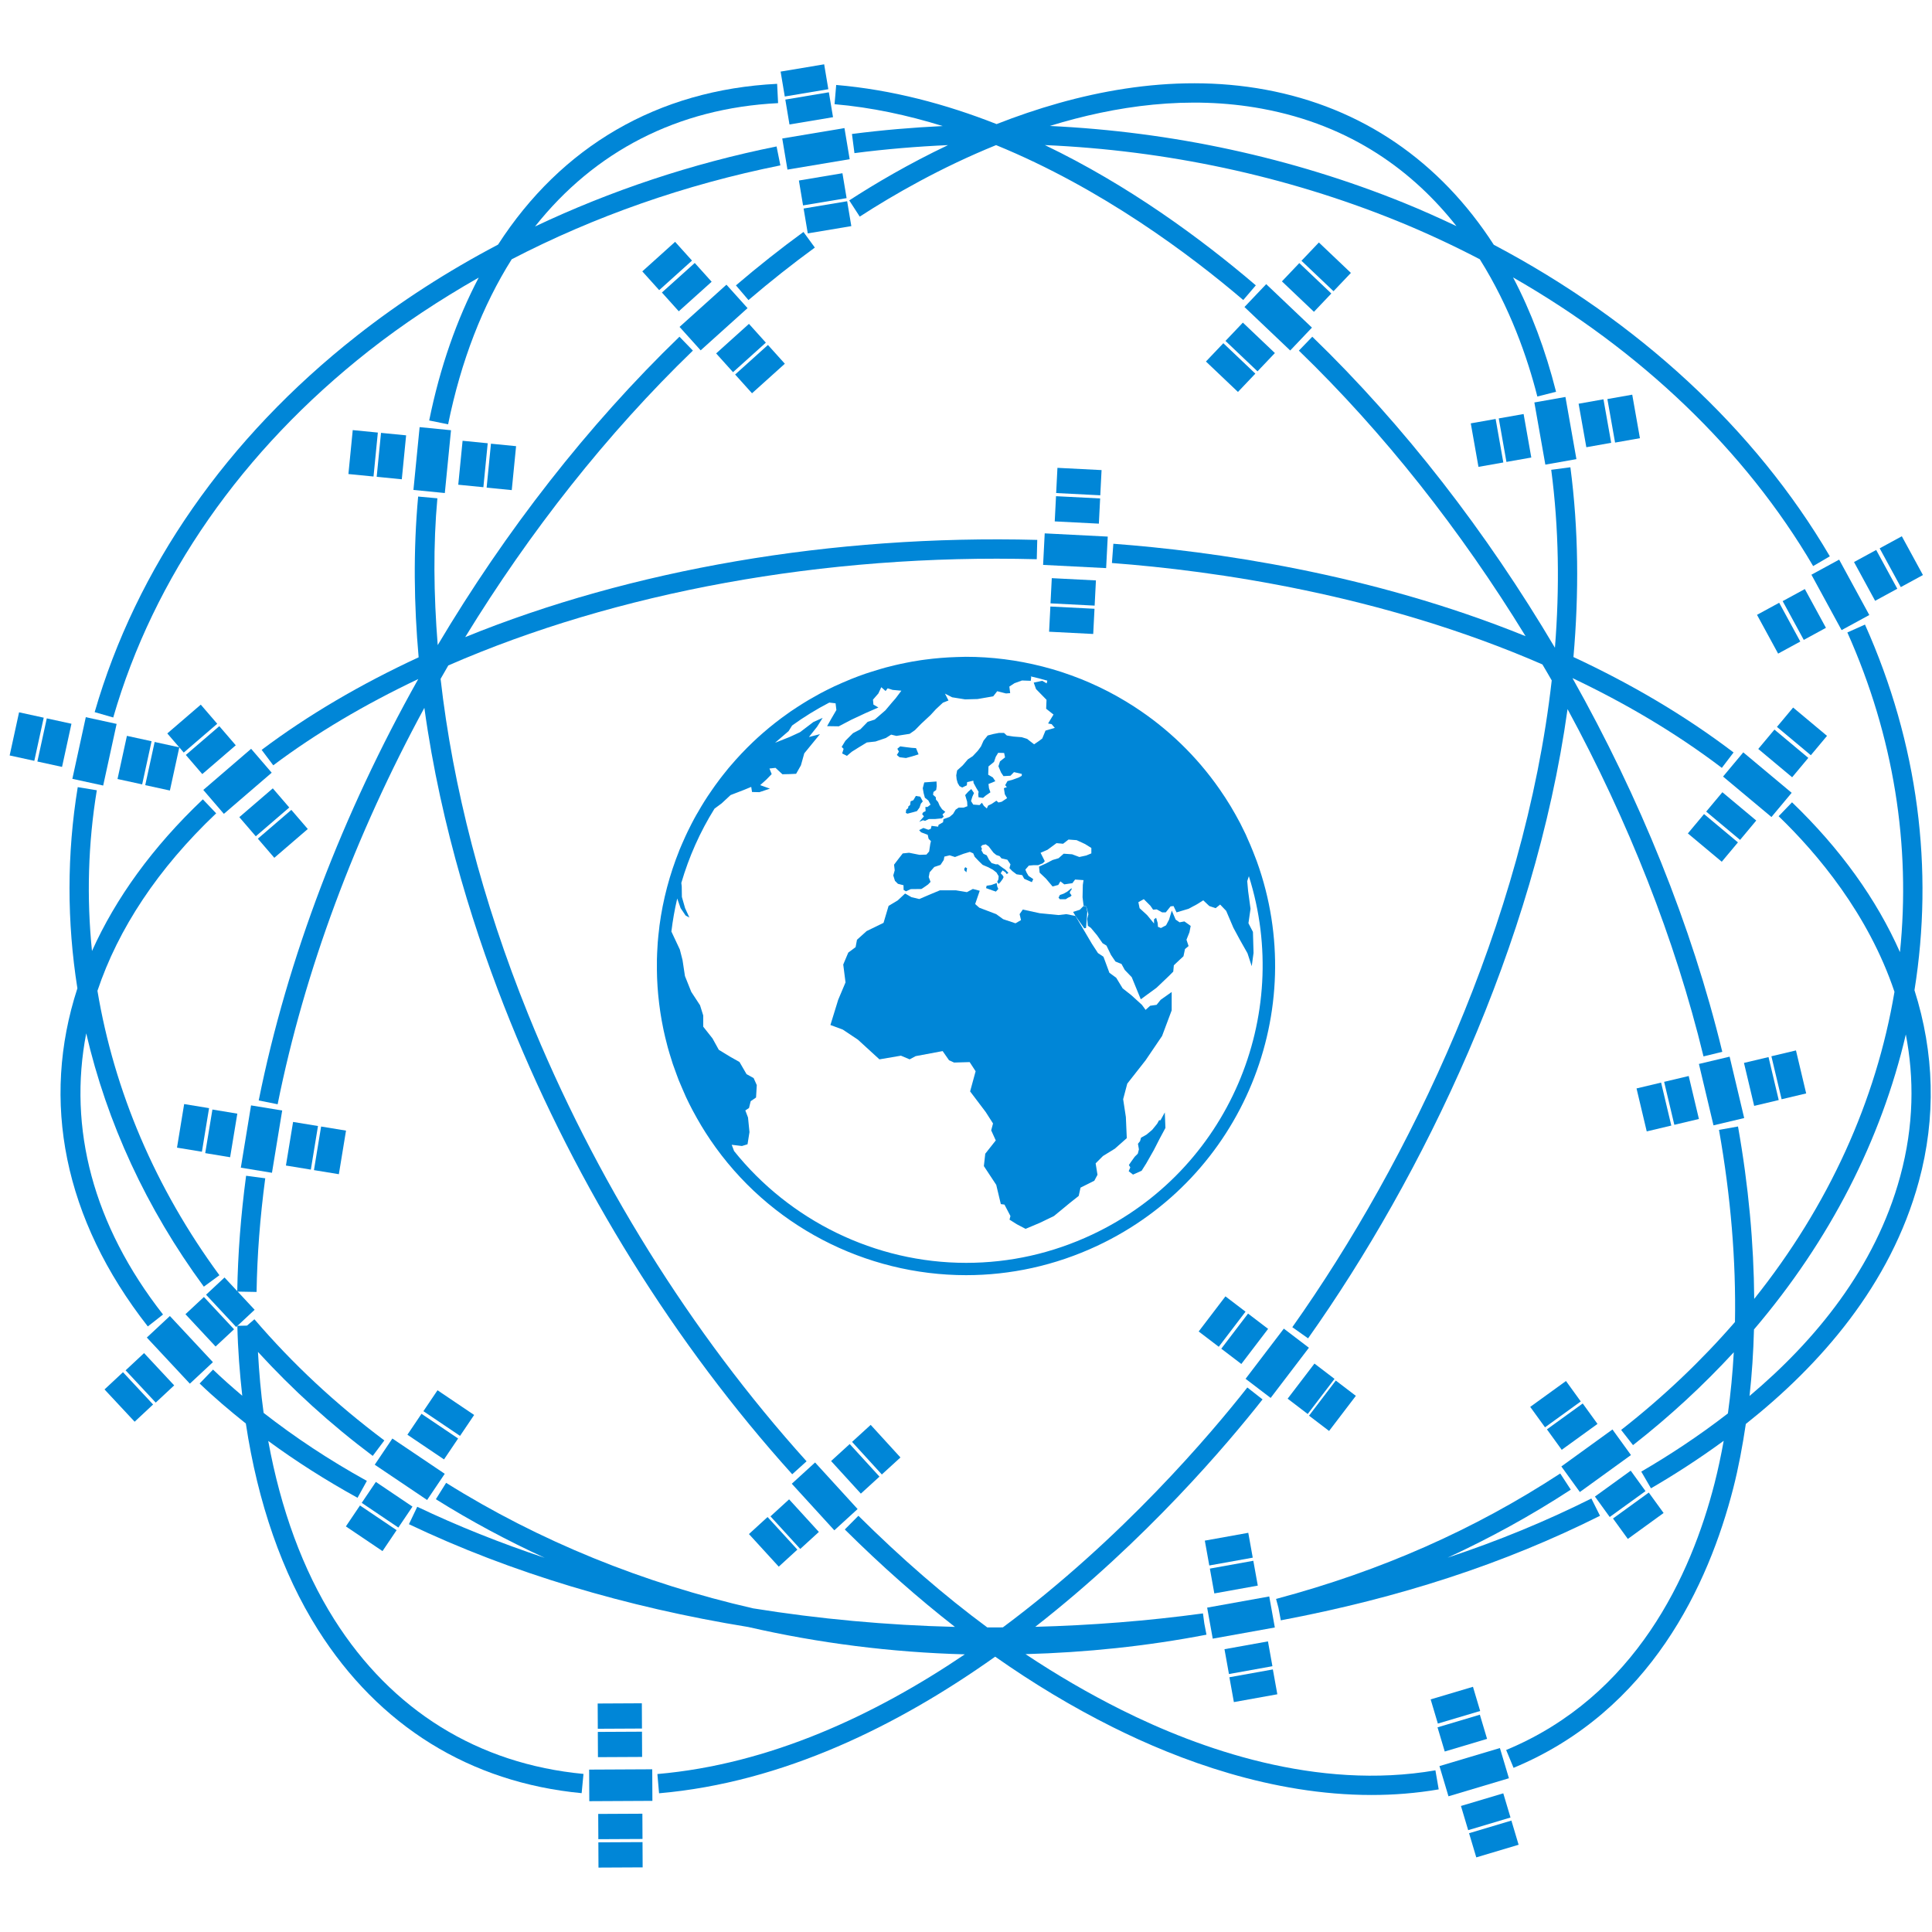 <?xml version="1.0" encoding="UTF-8" standalone="no"?>
<svg
   xmlns:dc="http://purl.org/dc/elements/1.1/"
   xmlns:cc="http://creativecommons.org/ns#"
   xmlns:rdf="http://www.w3.org/1999/02/22-rdf-syntax-ns#"
   xmlns:svg="http://www.w3.org/2000/svg"
   xmlns="http://www.w3.org/2000/svg"
   xmlns:sodipodi="http://sodipodi.sourceforge.net/DTD/sodipodi-0.dtd"
   xmlns:inkscape="http://www.inkscape.org/namespaces/inkscape"
   version="1.1"
   id="Layer_1"
   x="0px"
   y="0px"
   width="100px"
   height="100px"
   viewBox="0 0 100 100"
   enable-background="new 0 0 100 100"
   xml:space="preserve"
   inkscape:version="0.48.5 r10040"
   sodipodi:docname="future-research.svg"
   inkscape:export-filename="/home/maartend/htdocs/spacebillboard/docroot/sites/all/themes/sbbtheme/resources/img/our-mission/future-research.png"
   inkscape:export-xdpi="180"
   inkscape:export-ydpi="180"><defs
     id="defs251" /><sodipodi:namedview
     pagecolor="#ffffff"
     bordercolor="#666666"
     borderopacity="1"
     objecttolerance="10"
     gridtolerance="10"
     guidetolerance="10"
     inkscape:pageopacity="0"
     inkscape:pageshadow="2"
     inkscape:window-width="1191"
     inkscape:window-height="682"
     id="namedview249"
     showgrid="false"
     inkscape:zoom="2.36"
     inkscape:cx="50"
     inkscape:cy="50"
     inkscape:window-x="236"
     inkscape:window-y="96"
     inkscape:window-maximized="0"
     inkscape:current-layer="Layer_1" /><rect
     x="63.765"
     y="86.598"
     transform="matrix(0.984 -0.177 0.177 0.984 -14.439 12.888)"
     fill="#000000"
     width="2.286"
     height="1.307"
     id="rect3"
     style="fill:#0086d7;fill-opacity:1" /><rect
     x="24.801"
     y="23.498"
     transform="matrix(0.098 -0.995 0.995 0.098 -0.623 47.614)"
     fill="#000000"
     width="2.286"
     height="1.307"
     id="rect5"
     style="fill:#0086d7;fill-opacity:1" /><rect
     x="17.65"
     y="22.796"
     transform="matrix(0.098 -0.995 0.995 0.098 -6.378 39.864)"
     fill="#000000"
     width="2.286"
     height="1.306"
     id="rect7"
     style="fill:#0086d7;fill-opacity:1" /><rect
     x="23.339"
     y="23.354"
     transform="matrix(0.098 -0.995 0.995 0.098 -1.805 46.023)"
     fill="#000000"
     width="2.286"
     height="1.307"
     id="rect9"
     style="fill:#0086d7;fill-opacity:1" /><rect
     x="19.113"
     y="22.94"
     transform="matrix(0.098 -0.995 0.995 0.098 -5.201 41.449)"
     fill="#000000"
     width="2.286"
     height="1.306"
     id="rect11"
     style="fill:#0086d7;fill-opacity:1" /><rect
     x="20.736"
     y="22.983"
     transform="matrix(0.098 -0.995 0.995 0.098 -3.501 43.739)"
     fill="#000000"
     width="3.267"
     height="1.633"
     id="rect13"
     style="fill:#0086d7;fill-opacity:1" /><rect
     x="41.073"
     y="76.593"
     transform="matrix(-0.674 -0.738 0.738 -0.674 14.342 161.144)"
     fill="#000000"
     width="3.266"
     height="1.633"
     id="rect15"
     style="fill:#0086d7;fill-opacity:1" /><rect
     x="39.996"
     y="78.188"
     transform="matrix(-0.674 -0.738 0.738 -0.674 10.675 162.389)"
     fill="#000000"
     width="2.286"
     height="1.306"
     id="rect17"
     style="fill:#0086d7;fill-opacity:1" /><rect
     x="43.131"
     y="75.324"
     transform="matrix(-0.674 -0.738 0.738 -0.674 18.039 159.909)"
     fill="#000000"
     width="2.286"
     height="1.306"
     id="rect19"
     style="fill:#0086d7;fill-opacity:1" /><rect
     x="38.911"
     y="79.179"
     transform="matrix(-0.675 -0.738 0.738 -0.675 8.139 163.252)"
     fill="#000000"
     width="2.286"
     height="1.306"
     id="rect21"
     style="fill:#0086d7;fill-opacity:1" /><rect
     x="44.217"
     y="74.333"
     transform="matrix(-0.674 -0.738 0.738 -0.674 20.588 159.051)"
     fill="#000000"
     width="2.286"
     height="1.306"
     id="rect23"
     style="fill:#0086d7;fill-opacity:1" /><rect
     x="40.485"
     y="3.52"
     transform="matrix(-0.986 0.165 -0.165 -0.986 83.373 1.408)"
     fill="#000000"
     width="2.286"
     height="1.307"
     id="rect25"
     style="fill:#0086d7;fill-opacity:1" /><rect
     x="41.673"
     y="10.607"
     transform="matrix(-0.986 0.165 -0.165 -0.986 86.904 15.286)"
     fill="#000000"
     width="2.286"
     height="1.306"
     id="rect27"
     style="fill:#0086d7;fill-opacity:1" /><rect
     x="40.728"
     y="4.969"
     transform="matrix(-0.986 0.165 -0.165 -0.986 84.095 4.245)"
     fill="#000000"
     width="2.286"
     height="1.307"
     id="rect29"
     style="fill:#0086d7;fill-opacity:1" /><rect
     x="41.43"
     y="9.157"
     transform="matrix(-0.986 0.165 -0.165 -0.986 86.181 12.448)"
     fill="#000000"
     width="2.286"
     height="1.307"
     id="rect31"
     style="fill:#0086d7;fill-opacity:1" /><rect
     x="40.589"
     y="6.9"
     transform="matrix(-0.986 0.165 -0.165 -0.986 85.138 8.346)"
     fill="#000000"
     width="3.266"
     height="1.633"
     id="rect33"
     style="fill:#0086d7;fill-opacity:1" /><rect
     x="3.259"
     y="38.081"
     transform="matrix(0.213 -0.977 0.977 0.213 -34.154 35.385)"
     fill="#000000"
     width="3.266"
     height="1.633"
     id="rect35"
     style="fill:#0086d7;fill-opacity:1" /><rect
     x="1.675"
     y="37.792"
     transform="matrix(0.213 -0.977 0.977 0.213 -35.345 33.003)"
     fill="#000000"
     width="2.286"
     height="1.307"
     id="rect37"
     style="fill:#0086d7;fill-opacity:1" /><rect
     x="5.823"
     y="38.697"
     transform="matrix(0.213 -0.977 0.977 0.213 -32.965 37.768)"
     fill="#000000"
     width="2.286"
     height="1.306"
     id="rect39"
     style="fill:#0086d7;fill-opacity:1" /><rect
     x="0.239"
     y="37.479"
     transform="matrix(0.213 -0.977 0.977 0.213 -36.168 31.353)"
     fill="#000000"
     width="2.286"
     height="1.306"
     id="rect41"
     style="fill:#0086d7;fill-opacity:1" /><rect
     x="7.258"
     y="39.01"
     transform="matrix(0.213 -0.977 0.977 0.213 -32.141 39.421)"
     fill="#000000"
     width="2.287"
     height="1.306"
     id="rect43"
     style="fill:#0086d7;fill-opacity:1" /><rect
     x="87.46"
     y="55.653"
     transform="matrix(-0.231 -0.973 0.973 -0.231 54.743 156.202)"
     fill="#000000"
     width="3.266"
     height="1.633"
     id="rect45"
     style="fill:#0086d7;fill-opacity:1" /><rect
     x="85.884"
     y="56.306"
     transform="matrix(-0.231 -0.973 0.973 -0.231 51.717 154.792)"
     fill="#000000"
     width="2.286"
     height="1.307"
     id="rect47"
     style="fill:#0086d7;fill-opacity:1" /><rect
     x="90.015"
     y="55.326"
     transform="matrix(-0.231 -0.973 0.973 -0.231 57.757 157.605)"
     fill="#000000"
     width="2.286"
     height="1.306"
     id="rect49"
     style="fill:#0086d7;fill-opacity:1" /><rect
     x="74.128"
     y="87.591"
     transform="matrix(-0.958 0.285 -0.285 -0.958 172.591 151.346)"
     fill="#000000"
     width="2.286"
     height="1.307"
     id="rect51"
     style="fill:#0086d7;fill-opacity:1" /><rect
     x="76.181"
     y="94.478"
     transform="matrix(-0.958 0.286 -0.286 -0.958 178.605 164.206)"
     fill="#000000"
     width="2.287"
     height="1.306"
     id="rect53"
     style="fill:#0086d7;fill-opacity:1" /><rect
     x="74.548"
     y="89.001"
     transform="matrix(-0.958 0.286 -0.286 -0.958 173.842 153.946)"
     fill="#000000"
     width="2.287"
     height="1.306"
     id="rect55"
     style="fill:#0086d7;fill-opacity:1" /><rect
     x="75.761"
     y="93.069"
     transform="matrix(-0.958 0.286 -0.286 -0.958 177.38 161.567)"
     fill="#000000"
     width="2.287"
     height="1.307"
     id="rect57"
     style="fill:#0086d7;fill-opacity:1" /><rect
     x="74.665"
     y="90.872"
     transform="matrix(-0.958 0.286 -0.286 -0.958 175.62 157.743)"
     fill="#000000"
     width="3.266"
     height="1.632"
     id="rect59"
     style="fill:#0086d7;fill-opacity:1" /><rect
     x="84.454"
     y="56.646"
     transform="matrix(-0.231 -0.973 0.973 -0.231 49.627 153.82)"
     fill="#000000"
     width="2.286"
     height="1.307"
     id="rect61"
     style="fill:#0086d7;fill-opacity:1" /><rect
     x="91.445"
     y="54.986"
     transform="matrix(-0.231 -0.973 0.973 -0.231 59.838 158.575)"
     fill="#000000"
     width="2.287"
     height="1.307"
     id="rect63"
     style="fill:#0086d7;fill-opacity:1" /><rect
     x="89.32"
     y="39.757"
     transform="matrix(-0.767 -0.641 0.641 -0.767 134.714 130.036)"
     fill="#000000"
     width="3.266"
     height="1.633"
     id="rect65"
     style="fill:#0086d7;fill-opacity:1" /><rect
     x="88.449"
     y="41.549"
     transform="matrix(-0.767 -0.641 0.641 -0.767 131.273 132.037)"
     fill="#000000"
     width="2.286"
     height="1.307"
     id="rect67"
     style="fill:#0086d7;fill-opacity:1" /><rect
     x="91.171"
     y="38.29"
     transform="matrix(-0.767 -0.641 0.641 -0.767 138.145 128.04)"
     fill="#000000"
     width="2.286"
     height="1.307"
     id="rect69"
     style="fill:#0086d7;fill-opacity:1" /><rect
     x="87.505"
     y="42.676"
     transform="matrix(-0.767 -0.641 0.641 -0.767 128.879 133.427)"
     fill="#000000"
     width="2.287"
     height="1.306"
     id="rect71"
     style="fill:#0086d7;fill-opacity:1" /><rect
     x="92.114"
     y="37.162"
     transform="matrix(-0.767 -0.641 0.641 -0.767 140.559 126.639)"
     fill="#000000"
     width="2.287"
     height="1.307"
     id="rect73"
     style="fill:#0086d7;fill-opacity:1" /><rect
     x="7.678"
     y="69.029"
     transform="matrix(-0.682 -0.731 0.731 -0.682 -35.397 124.309)"
     fill="#000000"
     width="3.266"
     height="1.633"
     id="rect75"
     style="fill:#0086d7;fill-opacity:1" /><rect
     x="6.616"
     y="70.641"
     transform="matrix(-0.682 -0.731 0.731 -0.682 -39.066 125.612)"
     fill="#000000"
     width="2.286"
     height="1.307"
     id="rect77"
     style="fill:#0086d7;fill-opacity:1" /><rect
     x="9.72"
     y="67.744"
     transform="matrix(-0.682 -0.731 0.731 -0.682 -31.733 123.002)"
     fill="#000000"
     width="2.287"
     height="1.307"
     id="rect79"
     style="fill:#0086d7;fill-opacity:1" /><rect
     x="5.541"
     y="71.643"
     transform="matrix(-0.682 -0.731 0.731 -0.682 -41.623 126.499)"
     fill="#000000"
     width="2.286"
     height="1.307"
     id="rect81"
     style="fill:#0086d7;fill-opacity:1" /><rect
     x="10.795"
     y="66.741"
     transform="matrix(-0.682 -0.731 0.731 -0.682 -29.201 122.094)"
     fill="#000000"
     width="2.286"
     height="1.307"
     id="rect83"
     style="fill:#0086d7;fill-opacity:1" /><rect
     x="13.507"
     y="42.502"
     transform="matrix(0.758 -0.652 0.652 0.758 -24.603 20)"
     fill="#000000"
     width="2.286"
     height="1.306"
     id="rect85"
     style="fill:#0086d7;fill-opacity:1" /><rect
     x="8.819"
     y="37.056"
     transform="matrix(0.758 -0.652 0.652 0.758 -22.186 15.624)"
     fill="#000000"
     width="2.286"
     height="1.306"
     id="rect87"
     style="fill:#0086d7;fill-opacity:1" /><rect
     x="12.548"
     y="41.388"
     transform="matrix(0.758 -0.652 0.652 0.758 -24.109 19.105)"
     fill="#000000"
     width="2.286"
     height="1.307"
     id="rect89"
     style="fill:#0086d7;fill-opacity:1" /><rect
     x="9.778"
     y="38.17"
     transform="matrix(0.758 -0.652 0.652 0.758 -22.68 16.519)"
     fill="#000000"
     width="2.286"
     height="1.306"
     id="rect91"
     style="fill:#0086d7;fill-opacity:1" /><rect
     x="10.673"
     y="39.616"
     transform="matrix(0.758 -0.652 0.652 0.758 -23.397 17.817)"
     fill="#000000"
     width="3.266"
     height="1.633"
     id="rect93"
     style="fill:#0086d7;fill-opacity:1" /><rect
     x="30.478"
     y="91.592"
     transform="matrix(1 -0.005 0.005 1 -0.442 0.155)"
     fill="#000000"
     width="3.266"
     height="1.634"
     id="rect95"
     style="fill:#0086d7;fill-opacity:1" /><rect
     x="30.957"
     y="89.632"
     transform="matrix(1 -0.005 0.005 1 -0.462 0.166)"
     fill="#000000"
     width="2.286"
     height="1.307"
     id="rect97"
     style="fill:#0086d7;fill-opacity:1" /><rect
     x="30.978"
     y="93.878"
     transform="matrix(1 -0.005 0.005 1 -0.484 0.166)"
     fill="#000000"
     width="2.286"
     height="1.307"
     id="rect99"
     style="fill:#0086d7;fill-opacity:1" /><rect
     x="30.95"
     y="88.162"
     transform="matrix(1 -0.005 0.005 1 -0.455 0.166)"
     fill="#000000"
     width="2.286"
     height="1.307"
     id="rect101"
     style="fill:#0086d7;fill-opacity:1" /><rect
     x="30.986"
     y="95.348"
     transform="matrix(1 -0.005 0.005 1 -0.492 0.166)"
     fill="#000000"
     width="2.286"
     height="1.307"
     id="rect103"
     style="fill:#0086d7;fill-opacity:1" /><rect
     x="35.313"
     y="15.631"
     transform="matrix(0.743 -0.669 0.669 0.743 -1.521 28.931)"
     fill="#000000"
     width="3.266"
     height="1.633"
     id="rect105"
     style="fill:#0086d7;fill-opacity:1" /><rect
     x="34.384"
     y="14.217"
     transform="matrix(0.744 -0.669 0.669 0.744 -0.833 27.566)"
     fill="#000000"
     width="2.286"
     height="1.306"
     id="rect107"
     style="fill:#0086d7;fill-opacity:1" /><rect
     x="37.223"
     y="17.373"
     transform="matrix(0.743 -0.669 0.669 0.743 -2.212 30.287)"
     fill="#000000"
     width="2.286"
     height="1.307"
     id="rect109"
     style="fill:#0086d7;fill-opacity:1" /><rect
     x="33.4"
     y="13.124"
     transform="matrix(0.743 -0.669 0.669 0.743 -0.351 26.64)"
     fill="#000000"
     width="2.286"
     height="1.307"
     id="rect111"
     style="fill:#0086d7;fill-opacity:1" /><rect
     x="38.206"
     y="18.465"
     transform="matrix(0.743 -0.669 0.669 0.743 -2.69 31.225)"
     fill="#000000"
     width="2.286"
     height="1.307"
     id="rect113"
     style="fill:#0086d7;fill-opacity:1" /><line
     fill="#000000"
     x1="64.127"
     y1="82.912"
     x2="64.068"
     y2="82.591"
     id="line115"
     style="fill:#0086d7;fill-opacity:1" /><rect
     x="62.491"
     y="79.526"
     transform="matrix(0.984 -0.177 0.177 0.984 -13.206 12.55)"
     fill="#000000"
     width="2.286"
     height="1.307"
     id="rect117"
     style="fill:#0086d7;fill-opacity:1" /><rect
     x="63.504"
     y="85.152"
     transform="matrix(0.984 -0.177 0.177 0.984 -14.181 12.813)"
     fill="#000000"
     width="2.287"
     height="1.306"
     id="rect119"
     style="fill:#0086d7;fill-opacity:1" /><rect
     x="62.752"
     y="80.974"
     transform="matrix(0.984 -0.177 0.177 0.984 -13.458 12.619)"
     fill="#000000"
     width="2.286"
     height="1.306"
     id="rect121"
     style="fill:#0086d7;fill-opacity:1" /><rect
     x="62.638"
     y="82.9"
     transform="matrix(0.984 -0.177 0.177 0.984 -13.827 12.724)"
     fill="#000000"
     width="3.266"
     height="1.632"
     id="rect123"
     style="fill:#0086d7;fill-opacity:1" /><rect
     x="54.307"
     y="31.455"
     transform="matrix(0.999 0.051 -0.051 0.999 1.719 -2.8)"
     fill="#000000"
     width="2.286"
     height="1.306"
     id="rect125"
     style="fill:#0086d7;fill-opacity:1" /><rect
     x="54.675"
     y="24.279"
     transform="matrix(0.999 0.051 -0.051 0.999 1.351 -2.828)"
     fill="#000000"
     width="2.286"
     height="1.306"
     id="rect127"
     style="fill:#0086d7;fill-opacity:1" /><rect
     x="54.381"
     y="29.987"
     transform="matrix(0.999 0.051 -0.051 0.999 1.643 -2.805)"
     fill="#000000"
     width="2.287"
     height="1.306"
     id="rect129"
     style="fill:#0086d7;fill-opacity:1" /><rect
     x="54.6"
     y="25.747"
     transform="matrix(0.999 0.051 -0.051 0.999 1.427 -2.823)"
     fill="#000000"
     width="2.286"
     height="1.306"
     id="rect131"
     style="fill:#0086d7;fill-opacity:1" /><rect
     x="54.001"
     y="27.704"
     transform="matrix(0.999 0.051 -0.051 0.999 1.54 -2.823)"
     fill="#000000"
     width="3.266"
     height="1.633"
     id="rect133"
     style="fill:#0086d7;fill-opacity:1" /><rect
     x="97.236"
     y="28.392"
     transform="matrix(-0.478 -0.878 0.878 -0.478 119.935 129.333)"
     fill="#000000"
     width="2.286"
     height="1.306"
     id="rect135"
     style="fill:#0086d7;fill-opacity:1" /><rect
     x="90.926"
     y="31.829"
     transform="matrix(-0.478 -0.878 0.878 -0.478 107.552 128.878)"
     fill="#000000"
     width="2.286"
     height="1.307"
     id="rect137"
     style="fill:#0086d7;fill-opacity:1" /><rect
     x="95.946"
     y="29.095"
     transform="matrix(-0.478 -0.878 0.878 -0.478 117.373 129.246)"
     fill="#000000"
     width="2.286"
     height="1.307"
     id="rect139"
     style="fill:#0086d7;fill-opacity:1" /><rect
     x="92.217"
     y="31.126"
     transform="matrix(-0.478 -0.878 0.878 -0.478 110.114 128.966)"
     fill="#000000"
     width="2.286"
     height="1.307"
     id="rect141"
     style="fill:#0086d7;fill-opacity:1" /><rect
     x="93.591"
     y="29.947"
     transform="matrix(-0.478 -0.878 0.878 -0.478 113.763 129.102)"
     fill="#000000"
     width="3.266"
     height="1.634"
     id="rect143"
     style="fill:#0086d7;fill-opacity:1" /><rect
     x="78.844"
     y="21.499"
     transform="matrix(-0.174 -0.985 0.985 -0.174 72.529 105.451)"
     fill="#000000"
     width="3.267"
     height="1.633"
     id="rect145"
     style="fill:#0086d7;fill-opacity:1" /><rect
     x="77.244"
     y="22.033"
     transform="matrix(-0.174 -0.985 0.985 -0.174 69.711 103.828)"
     fill="#000000"
     width="2.286"
     height="1.306"
     id="rect147"
     style="fill:#0086d7;fill-opacity:1" /><rect
     x="81.424"
     y="21.292"
     transform="matrix(-0.175 -0.985 0.985 -0.175 75.385 107.077)"
     fill="#000000"
     width="2.286"
     height="1.306"
     id="rect149"
     style="fill:#0086d7;fill-opacity:1" /><rect
     x="75.797"
     y="22.289"
     transform="matrix(-0.174 -0.985 0.985 -0.174 67.759 102.703)"
     fill="#000000"
     width="2.286"
     height="1.306"
     id="rect151"
     style="fill:#0086d7;fill-opacity:1" /><rect
     x="82.872"
     y="21.035"
     transform="matrix(-0.174 -0.985 0.985 -0.174 77.296 108.197)"
     fill="#000000"
     width="2.287"
     height="1.306"
     id="rect153"
     style="fill:#0086d7;fill-opacity:1" /><rect
     x="83.612"
     y="77.837"
     transform="matrix(0.81 -0.587 0.587 0.81 -29.927 64.629)"
     fill="#000000"
     width="2.286"
     height="1.306"
     id="rect155"
     style="fill:#0086d7;fill-opacity:1" /><rect
     x="79.399"
     y="72.017"
     transform="matrix(0.81 -0.586 0.586 0.81 -27.311 61.014)"
     fill="#000000"
     width="2.285"
     height="1.306"
     id="rect157"
     style="fill:#0086d7;fill-opacity:1" /><rect
     x="82.75"
     y="76.647"
     transform="matrix(0.81 -0.586 0.586 0.81 -29.389 63.869)"
     fill="#000000"
     width="2.287"
     height="1.306"
     id="rect159"
     style="fill:#0086d7;fill-opacity:1" /><rect
     x="80.261"
     y="73.208"
     transform="matrix(0.81 -0.586 0.586 0.81 -27.842 61.718)"
     fill="#000000"
     width="2.286"
     height="1.306"
     id="rect161"
     style="fill:#0086d7;fill-opacity:1" /><rect
     x="81.015"
     y="74.763"
     transform="matrix(0.81 -0.586 0.586 0.81 -28.618 62.82)"
     fill="#000000"
     width="3.266"
     height="1.634"
     id="rect163"
     style="fill:#0086d7;fill-opacity:1" /><rect
     x="67.86"
     y="72.093"
     transform="matrix(0.606 -0.795 0.795 0.606 -30.682 83.535)"
     fill="#000000"
     width="2.286"
     height="1.306"
     id="rect165"
     style="fill:#0086d7;fill-opacity:1" /><rect
     x="62.146"
     y="67.736"
     transform="matrix(0.606 -0.795 0.795 0.606 -29.467 77.275)"
     fill="#000000"
     width="2.286"
     height="1.307"
     id="rect167"
     style="fill:#0086d7;fill-opacity:1" /><rect
     x="66.692"
     y="71.202"
     transform="matrix(0.607 -0.795 0.795 0.607 -30.439 82.196)"
     fill="#000000"
     width="2.286"
     height="1.306"
     id="rect169"
     style="fill:#0086d7;fill-opacity:1" /><rect
     x="63.315"
     y="68.628"
     transform="matrix(0.606 -0.795 0.795 0.606 -29.715 78.555)"
     fill="#000000"
     width="2.286"
     height="1.306"
     id="rect171"
     style="fill:#0086d7;fill-opacity:1" /><rect
     x="64.513"
     y="69.752"
     transform="matrix(0.606 -0.795 0.795 0.606 -30.077 80.385)"
     fill="#000000"
     width="3.267"
     height="1.633"
     id="rect173"
     style="fill:#0086d7;fill-opacity:1" /><rect
     x="22.05"
     y="72.467"
     transform="matrix(-0.829 -0.559 0.559 -0.829 1.582 146.722)"
     fill="#000000"
     width="2.287"
     height="1.306"
     id="rect175"
     style="fill:#0086d7;fill-opacity:1" /><rect
     x="18.036"
     y="78.426"
     transform="matrix(-0.829 -0.559 0.559 -0.829 -9.09 155.382)"
     fill="#000000"
     width="2.287"
     height="1.307"
     id="rect177"
     style="fill:#0086d7;fill-opacity:1" /><rect
     x="21.229"
     y="73.685"
     transform="matrix(-0.829 -0.559 0.559 -0.829 -0.609 148.491)"
     fill="#000000"
     width="2.286"
     height="1.306"
     id="rect179"
     style="fill:#0086d7;fill-opacity:1" /><rect
     x="18.856"
     y="77.207"
     transform="matrix(-0.829 -0.559 0.559 -0.829 -6.908 153.611)"
     fill="#000000"
     width="2.287"
     height="1.307"
     id="rect181"
     style="fill:#0086d7;fill-opacity:1" /><rect
     x="19.553"
     y="75.283"
     transform="matrix(-0.83 -0.559 0.559 -0.83 -3.747 151.054)"
     fill="#000000"
     width="3.266"
     height="1.633"
     id="rect183"
     style="fill:#0086d7;fill-opacity:1" /><rect
     x="15.927"
     y="58.914"
     transform="matrix(0.162 -0.987 0.987 0.162 -44.478 66.741)"
     fill="#000000"
     width="2.286"
     height="1.306"
     id="rect185"
     style="fill:#0086d7;fill-opacity:1" /><rect
     x="8.836"
     y="57.748"
     transform="matrix(0.162 -0.987 0.987 0.162 -49.267 58.768)"
     fill="#000000"
     width="2.286"
     height="1.306"
     id="rect187"
     style="fill:#0086d7;fill-opacity:1" /><rect
     x="14.477"
     y="58.675"
     transform="matrix(0.162 -0.987 0.987 0.162 -45.458 65.111)"
     fill="#000000"
     width="2.286"
     height="1.306"
     id="rect189"
     style="fill:#0086d7;fill-opacity:1" /><rect
     x="10.287"
     y="57.986"
     transform="matrix(0.163 -0.987 0.987 0.163 -48.287 60.387)"
     fill="#000000"
     width="2.286"
     height="1.306"
     id="rect191"
     style="fill:#0086d7;fill-opacity:1" /><rect
     x="11.892"
     y="58.167"
     transform="matrix(0.162 -0.987 0.987 0.162 -46.872 62.753)"
     fill="#000000"
     width="3.266"
     height="1.633"
     id="rect193"
     style="fill:#0086d7;fill-opacity:1" /><rect
     x="67.477"
     y="13.188"
     transform="matrix(-0.725 -0.689 0.689 -0.725 108.856 71.126)"
     fill="#000000"
     width="2.286"
     height="1.307"
     id="rect195"
     style="fill:#0086d7;fill-opacity:1" /><rect
     x="62.53"
     y="18.4"
     transform="matrix(-0.725 -0.689 0.689 -0.725 96.733 76.71)"
     fill="#000000"
     width="2.286"
     height="1.307"
     id="rect197"
     style="fill:#0086d7;fill-opacity:1" /><rect
     x="66.465"
     y="14.255"
     transform="matrix(-0.725 -0.689 0.689 -0.725 106.375 72.268)"
     fill="#000000"
     width="2.286"
     height="1.306"
     id="rect199"
     style="fill:#0086d7;fill-opacity:1" /><rect
     x="63.542"
     y="17.334"
     transform="matrix(-0.725 -0.689 0.689 -0.725 99.213 75.568)"
     fill="#000000"
     width="2.286"
     height="1.306"
     id="rect201"
     style="fill:#0086d7;fill-opacity:1" /><rect
     x="64.514"
     y="15.631"
     transform="matrix(-0.725 -0.689 0.689 -0.725 102.784 73.924)"
     fill="#000000"
     width="3.266"
     height="1.633"
     id="rect203"
     style="fill:#0086d7;fill-opacity:1" /><g
     id="g205"
     style="fill:#0086d7;fill-opacity:1"><path
       fill="#000000"
       d="M4.463,53.485c1.068,4.61,3.111,9.063,6.088,13.113l0.806-0.592c-3.319-4.515-5.447-9.542-6.313-14.722   c1.075-3.205,3.121-6.318,6.145-9.186L10.5,41.374c-2.606,2.471-4.512,5.119-5.739,7.851c-0.28-2.762-0.204-5.553,0.25-8.321   l-0.987-0.162c-0.568,3.47-0.562,6.974-0.018,10.414c-1.896,5.823-0.715,11.933,3.645,17.5l0.787-0.617   C4.814,63.41,3.516,58.384,4.463,53.485z"
       id="path207"
       style="fill:#0086d7;fill-opacity:1" /><path
       fill="#000000"
       d="M89.729,38.947c-2.61-1.984-5.422-3.605-8.288-4.939c0.29-3.296,0.267-6.592-0.158-9.822l-0.992,0.131   c0.398,3.028,0.439,6.117,0.192,9.21c-3.538-5.979-7.81-11.508-12.559-16.098l-0.695,0.719c4.394,4.246,8.378,9.304,11.735,14.781   c-8.079-3.278-16.26-4.404-21.337-4.784l-0.074,0.997c5.271,0.395,13.934,1.615,22.282,5.249c0.161,0.275,0.325,0.549,0.482,0.827   c-1.414,12.505-7.357,24.906-13.427,33.477l0.816,0.578c5.924-8.365,11.729-20.343,13.43-32.57   c3.137,5.784,5.567,11.912,7.037,17.976l0.973-0.236c-1.586-6.54-4.273-13.156-7.755-19.344c2.675,1.271,5.295,2.794,7.731,4.646   L89.729,38.947z"
       id="path209"
       style="fill:#0086d7;fill-opacity:1" /><path
       fill="#000000"
       d="M53.663,28.945l0.025-1c-10.646-0.277-21.033,1.542-29.609,5.032c3.35-5.468,7.336-10.531,11.785-14.83   l-0.695-0.719c-4.761,4.601-9.006,10.062-12.513,15.962c-0.21-2.638-0.237-5.195-0.017-7.598l-0.996-0.091   c-0.257,2.814-0.215,5.607,0.026,8.321c-2.995,1.387-5.729,2.99-8.126,4.791l0.601,0.8c2.223-1.669,4.751-3.159,7.505-4.466   c-3.9,6.948-6.778,14.434-8.258,21.812l0.98,0.197c1.389-6.925,4.027-13.947,7.594-20.518c0.863,6.26,2.713,11.95,4.439,16.219   c3.475,8.598,8.524,16.706,14.601,23.45l0.743-0.67c-6-6.657-10.985-14.665-14.417-23.155c-2.364-5.848-3.895-11.774-4.526-17.344   c0.132-0.232,0.265-0.464,0.399-0.695C31.882,30.658,42.628,28.658,53.663,28.945z"
       id="path211"
       style="fill:#0086d7;fill-opacity:1" /><path
       fill="#000000"
       d="M58.043,88.502c-1.704-0.852-3.347-1.81-4.962-2.884c3.124-0.086,6.26-0.409,9.366-1.007l-0.111-0.576   l-0.071-0.525c-2.887,0.393-5.789,0.617-8.681,0.694c5.739-4.483,9.961-9.478,11.765-11.771l-0.787-0.617   c-1.887,2.4-6.468,7.813-12.654,12.417c-0.269,0.002-0.537,0.003-0.806,0.002c-2.233-1.65-4.431-3.558-6.671-5.779l-0.704,0.709   c1.913,1.898,3.798,3.56,5.7,5.043c-3.544-0.089-7.044-0.411-10.447-0.96c-5.673-1.298-11.068-3.477-15.889-6.497l-0.531,0.848   c1.803,1.13,3.688,2.137,5.634,3.034c-2.295-0.765-4.503-1.645-6.597-2.643l-0.431,0.902c5.273,2.514,11.25,4.295,17.562,5.321   c3.649,0.837,7.41,1.314,11.211,1.416c-4.668,3.154-10.103,5.691-15.913,6.195l0.087,0.996c6.427-0.558,12.391-3.515,17.397-7.071   c1.975,1.387,3.984,2.598,6.085,3.647c3.401,1.7,8.237,3.512,13.393,3.512c1.147,0,2.313-0.09,3.479-0.29l-0.17-0.986   C68.154,92.691,62.068,90.515,58.043,88.502z"
       id="path213"
       style="fill:#0086d7;fill-opacity:1" /><path
       fill="#000000"
       d="M19.083,18.167c1.774-1.396,3.688-2.655,5.695-3.799c-1.132,2.159-2.001,4.628-2.563,7.396l0.979,0.199   c0.671-3.301,1.792-6.16,3.292-8.543c4.273-2.216,8.969-3.867,13.906-4.86l-0.197-0.98c-4.398,0.885-8.601,2.295-12.502,4.143   c3.075-3.879,7.372-6.125,12.581-6.385l-0.05-0.999c-6.198,0.311-11.173,3.254-14.445,8.322c-2.609,1.372-5.062,2.951-7.314,4.722   C11.744,22.668,7.054,29.404,4.9,36.86l0.961,0.277C7.956,29.884,12.528,23.324,19.083,18.167z"
       id="path215"
       style="fill:#0086d7;fill-opacity:1" /><path
       fill="#000000"
       d="M44.097,6.935l0.129,0.991c1.614-0.209,3.23-0.343,4.844-0.415c-2.024,0.962-3.772,1.992-5.114,2.862   l0.544,0.839c1.748-1.133,4.202-2.542,7.057-3.701c5.462,2.234,10.061,5.684,12.794,8.019l0.65-0.761   c-2.855-2.438-6.608-5.19-10.919-7.26c6.286,0.275,12.453,1.587,18.202,3.914c1.483,0.601,2.917,1.272,4.31,1.996   c1.564,2.494,2.472,5.103,2.978,7.104l0.969-0.245c-0.55-2.175-1.297-4.153-2.225-5.919c6.615,3.786,12.017,8.944,15.532,14.941   l0.863-0.506c-3.866-6.594-9.944-12.195-17.393-16.125c-2.79-4.322-6.822-7.105-11.819-8.028   c-4.908-0.906-9.805,0.169-13.916,1.782c-2.624-1.034-5.412-1.779-8.302-2.026l-0.085,0.996c1.917,0.164,3.79,0.572,5.598,1.131   C47.229,6.6,45.662,6.732,44.097,6.935z M65.317,5.625c4.655,0.859,7.858,3.275,10.069,6.079c-0.894-0.423-1.8-0.831-2.728-1.207   C66.867,8.153,60.661,6.819,54.334,6.52C57.743,5.469,61.533,4.926,65.317,5.625z"
       id="path217"
       style="fill:#0086d7;fill-opacity:1" /><path
       fill="#000000"
       d="M12.28,66.853l1,0.018c0.032-1.926,0.179-3.85,0.449-5.883l-0.991-0.131   C12.463,62.928,12.313,64.889,12.28,66.853z"
       id="path219"
       style="fill:#0086d7;fill-opacity:1" /><path
       fill="#000000"
       d="M17.301,83.823c-1.625-2.571-2.772-5.708-3.417-9.24c1.411,1.035,2.939,2.014,4.622,2.943l0.483-0.875   c-1.986-1.098-3.741-2.27-5.344-3.52c-0.142-1.021-0.233-2.078-0.293-3.156c1.785,1.946,3.732,3.724,5.941,5.382l0.601-0.801   c-2.542-1.906-4.741-3.958-6.725-6.271l-0.383,0.328l-0.5,0.011c0.027,1.241,0.122,2.443,0.253,3.619   c-0.52-0.441-1.03-0.89-1.513-1.354l-0.693,0.721c0.75,0.722,1.556,1.404,2.392,2.071c0.619,4.101,1.875,7.737,3.734,10.677   c3.151,4.982,7.871,7.906,13.647,8.456l0.095-0.996C24.741,91.3,20.281,88.535,17.301,83.823z"
       id="path221"
       style="fill:#0086d7;fill-opacity:1" /><path
       fill="#000000"
       d="M80.757,76.268c-4.469,2.919-9.28,5.043-14.708,6.492l0.123,0.46l0.122,0.648   c6.176-1.166,11.58-2.937,16.522-5.411l-0.447-0.895c-2.359,1.182-4.831,2.197-7.443,3.063c2.211-1.021,4.332-2.185,6.378-3.521   L80.757,76.268z"
       id="path223"
       style="fill:#0086d7;fill-opacity:1" /><path
       fill="#000000"
       d="M99.093,51.253c1.003-6.256,0.204-12.744-2.562-18.925l-0.912,0.408c2.415,5.399,3.285,11.042,2.723,16.547   c-1.202-2.716-3.067-5.333-5.587-7.756l-0.693,0.721c1.988,1.913,4.641,5.052,5.996,9.088c-0.948,5.636-3.406,11.072-7.26,15.894   c-0.022-2.857-0.292-5.848-0.839-8.923l-0.984,0.176c0.612,3.45,0.885,6.794,0.827,9.944c-1.723,1.987-3.687,3.861-5.892,5.586   l0.615,0.787c1.917-1.499,3.652-3.11,5.216-4.807c-0.06,1.083-0.162,2.139-0.304,3.165c-1.519,1.177-3.058,2.183-4.485,3.012   l0.502,0.865c1.202-0.698,2.482-1.521,3.765-2.459c-0.137,0.752-0.291,1.489-0.474,2.203c-1.219,4.759-4.08,11.016-10.786,13.8   l0.383,0.924c7.089-2.942,10.097-9.496,11.372-14.476c0.272-1.063,0.479-2.18,0.65-3.323c3.837-3.04,7.497-7.188,8.956-12.557   C100.22,57.839,100.122,54.492,99.093,51.253z M98.355,60.886c-1.29,4.745-4.406,8.51-7.799,11.369   c0.123-1.118,0.199-2.267,0.23-3.442c3.933-4.615,6.59-9.825,7.859-15.27C99.077,55.781,99.074,58.241,98.355,60.886z"
       id="path225"
       style="fill:#0086d7;fill-opacity:1" /><path
       fill="#000000"
       d="M38.741,15.532c1.127-0.963,2.283-1.877,3.435-2.718l-0.589-0.808c-1.173,0.855-2.349,1.786-3.495,2.765   L38.741,15.532z"
       id="path227"
       style="fill:#0086d7;fill-opacity:1" /></g><polygon
     fill="#000000"
     points="55.668,47.41 56.122,48.05 56.212,48.033 56.246,47.634 56.277,47.19 56.224,46.927 56.084,46.893   55.891,47.088 55.544,47.201 "
     id="polygon229"
     style="fill:#0086d7;fill-opacity:1" /><path
     fill="#000000"
     d="M65.059,44.599c-0.023-0.064-0.05-0.126-0.072-0.189c-0.087-0.229-0.178-0.458-0.274-0.686  c-0.044-0.103-0.088-0.204-0.135-0.305c-0.033-0.075-0.063-0.15-0.097-0.225c-0.088-0.186-0.178-0.369-0.271-0.549  c-0.01-0.019-0.019-0.036-0.028-0.054c-0.149-0.283-0.305-0.56-0.466-0.83c-0.013-0.018-0.022-0.035-0.031-0.052  c-0.175-0.289-0.357-0.568-0.547-0.841c-0.005-0.006-0.009-0.013-0.013-0.019c-1.2-1.725-2.7-3.157-4.396-4.258  c-0.01-0.006-0.019-0.013-0.028-0.019c-0.277-0.179-0.559-0.349-0.844-0.51c-0.023-0.013-0.047-0.026-0.071-0.04  c-0.279-0.155-0.563-0.304-0.851-0.441c-0.028-0.014-0.056-0.026-0.085-0.04c-0.292-0.138-0.586-0.268-0.884-0.388  c-0.019-0.007-0.037-0.014-0.056-0.021c-0.304-0.121-0.612-0.232-0.923-0.334c-0.012-0.003-0.021-0.008-0.033-0.012  c-0.323-0.105-0.649-0.199-0.978-0.283c-0.011-0.003-0.021-0.006-0.032-0.009v0.001c-1.286-0.328-2.615-0.499-3.957-0.499  c-0.095,0-0.192,0.006-0.288,0.008c-0.063,0-0.126,0.003-0.19,0.005c-0.537,0.016-1.075,0.06-1.613,0.131  c-0.08,0.011-0.159,0.021-0.238,0.032c-0.152,0.022-0.302,0.046-0.453,0.074c-0.105,0.019-0.209,0.04-0.314,0.061  c-0.189,0.037-0.379,0.078-0.568,0.123c-0.163,0.039-0.325,0.078-0.486,0.122c-0.104,0.028-0.208,0.059-0.311,0.089  c-0.166,0.048-0.332,0.099-0.495,0.153c-0.079,0.025-0.157,0.05-0.237,0.077c-0.242,0.084-0.481,0.173-0.719,0.268  c-0.053,0.021-0.104,0.044-0.158,0.066c-0.208,0.085-0.415,0.176-0.619,0.27c-0.035,0.016-0.07,0.029-0.104,0.045  c-0.022,0.01-0.042,0.022-0.063,0.032c-0.221,0.105-0.441,0.214-0.656,0.329c-0.042,0.022-0.082,0.046-0.123,0.068  c-0.166,0.09-0.33,0.183-0.492,0.278c-0.099,0.059-0.195,0.118-0.292,0.178c-0.097,0.061-0.193,0.121-0.289,0.184  c-0.114,0.074-0.228,0.148-0.34,0.225c-0.053,0.037-0.105,0.075-0.158,0.112c-0.446,0.313-0.871,0.646-1.275,0.998  c-0.028,0.024-0.057,0.048-0.083,0.073c-0.138,0.121-0.274,0.244-0.406,0.37c-0.017,0.015-0.033,0.031-0.049,0.046  c-0.414,0.394-0.801,0.806-1.167,1.236c-0.03,0.036-0.061,0.07-0.091,0.106c-0.1,0.12-0.197,0.241-0.292,0.364  c-0.05,0.063-0.098,0.125-0.146,0.188c-0.086,0.113-0.171,0.227-0.254,0.343c-0.058,0.08-0.113,0.161-0.169,0.242  c-0.074,0.106-0.148,0.212-0.218,0.319c-0.119,0.18-0.233,0.362-0.344,0.548c-0.048,0.079-0.091,0.159-0.137,0.237  C36.072,42.124,36,42.25,35.93,42.38c-0.047,0.086-0.092,0.173-0.137,0.261c-0.064,0.125-0.128,0.252-0.19,0.38  c-0.042,0.087-0.084,0.176-0.125,0.264c-0.062,0.133-0.121,0.268-0.179,0.403c-0.036,0.083-0.072,0.166-0.106,0.249  c-0.013,0.03-0.027,0.062-0.04,0.093c0.002-0.003,0.005-0.005,0.006-0.007c-0.501,1.245-0.847,2.551-1.024,3.887l0,0  c-0.007,0.05-0.01,0.1-0.016,0.15c-0.03,0.238-0.055,0.477-0.074,0.717c-0.005,0.069-0.008,0.138-0.012,0.206  c-0.015,0.227-0.026,0.453-0.031,0.682c-0.001,0.064,0,0.129,0,0.193c-0.002,0.231-0.001,0.464,0.007,0.696  c0.002,0.059,0.005,0.118,0.007,0.176c0.011,0.237,0.026,0.474,0.048,0.713c0.004,0.054,0.01,0.104,0.016,0.158  c0.023,0.24,0.054,0.481,0.089,0.722c0.008,0.05,0.015,0.103,0.023,0.153c0.036,0.237,0.08,0.472,0.128,0.709  c0.011,0.054,0.022,0.109,0.033,0.163c0.048,0.225,0.103,0.451,0.162,0.675c0.016,0.065,0.032,0.128,0.049,0.192  c0.057,0.206,0.119,0.411,0.185,0.616c0.025,0.081,0.05,0.163,0.076,0.243c0.061,0.18,0.126,0.357,0.193,0.534  c0.038,0.104,0.075,0.207,0.115,0.308c0.061,0.153,0.128,0.306,0.194,0.456c0.052,0.122,0.103,0.241,0.157,0.36  c0.011,0.023,0.021,0.048,0.032,0.071c0.097,0.21,0.201,0.412,0.306,0.616c0.022,0.042,0.046,0.084,0.068,0.126  c0.118,0.219,0.239,0.436,0.365,0.646c0.014,0.024,0.028,0.05,0.042,0.073c0.15,0.25,0.307,0.494,0.469,0.733c0,0,0,0,0,0.001  c3.02,4.452,8.036,7.005,13.24,7.005c2.28,0,4.595-0.49,6.794-1.523C64.337,60.941,67.821,52.278,65.059,44.599z M56.53,63.902  c-2.065,0.97-4.259,1.463-6.522,1.463c-4.716,0-9.132-2.194-12.012-5.787c-0.042-0.109-0.082-0.217-0.123-0.324  c0.176,0.021,0.353,0.043,0.529,0.063c0.096-0.031,0.193-0.059,0.29-0.089c0.034-0.211,0.067-0.42,0.101-0.63  c-0.025-0.253-0.05-0.504-0.076-0.757c-0.046-0.121-0.093-0.243-0.139-0.365c0.063-0.042,0.126-0.085,0.19-0.126  c0.029-0.117,0.059-0.234,0.088-0.353c0.092-0.063,0.185-0.126,0.277-0.19c0.013-0.212,0.026-0.428,0.038-0.642  c-0.054-0.121-0.109-0.244-0.164-0.365c-0.122-0.067-0.243-0.135-0.366-0.202c-0.122-0.209-0.243-0.42-0.365-0.629  c-0.164-0.093-0.328-0.185-0.491-0.277c-0.193-0.119-0.387-0.235-0.58-0.354c-0.109-0.197-0.219-0.395-0.328-0.592  c-0.16-0.201-0.319-0.405-0.478-0.605c0-0.193,0-0.387,0-0.579c-0.056-0.177-0.11-0.353-0.165-0.529  c-0.151-0.231-0.302-0.463-0.454-0.694c-0.109-0.271-0.218-0.545-0.327-0.818c-0.042-0.277-0.084-0.554-0.126-0.831  c-0.046-0.181-0.092-0.362-0.139-0.542c-0.146-0.311-0.291-0.621-0.437-0.932c0.069-0.577,0.17-1.146,0.302-1.709l0.175,0.498  l0.257,0.38l0.198,0.108l-0.223-0.488l-0.166-0.579l-0.008-0.546l-0.021-0.18c0.394-1.35,0.97-2.645,1.717-3.843  c0.124-0.092,0.247-0.183,0.371-0.275c0.155-0.144,0.31-0.286,0.463-0.43c0.229-0.089,0.458-0.177,0.687-0.265  c0.126-0.053,0.254-0.104,0.38-0.157c0.014,0.088,0.028,0.176,0.042,0.264c0.126,0.003,0.254,0.006,0.38,0.009  c0.182-0.061,0.363-0.122,0.546-0.182c-0.169-0.062-0.337-0.122-0.504-0.182c0.11-0.099,0.22-0.198,0.33-0.298  c0.088-0.091,0.177-0.182,0.265-0.273c-0.039-0.096-0.077-0.193-0.115-0.289c0.104-0.012,0.209-0.023,0.314-0.034  c0.118,0.11,0.237,0.22,0.355,0.331c0.124-0.002,0.248-0.005,0.372-0.008c0.113-0.005,0.226-0.011,0.339-0.016  c0.083-0.146,0.165-0.292,0.248-0.438c0.058-0.207,0.116-0.414,0.174-0.621c0.27-0.331,0.541-0.661,0.811-0.992  c-0.191,0.049-0.381,0.1-0.571,0.148c0.14-0.176,0.281-0.353,0.421-0.529c0.096-0.154,0.193-0.309,0.29-0.463  c-0.16,0.072-0.32,0.143-0.479,0.215c-0.232,0.176-0.463,0.353-0.695,0.528c-0.179,0.083-0.358,0.166-0.537,0.248  c-0.251,0.1-0.501,0.199-0.752,0.298c0.234-0.202,0.468-0.403,0.702-0.604c0.061-0.096,0.121-0.192,0.18-0.289  c0.604-0.437,1.246-0.834,1.925-1.187c0.108,0.013,0.217,0.025,0.325,0.038c0.015,0.116,0.028,0.231,0.042,0.347  c-0.088,0.152-0.177,0.303-0.266,0.455c-0.071,0.127-0.142,0.254-0.214,0.38c0.201,0.003,0.403,0.006,0.604,0.009  c0.215-0.113,0.43-0.226,0.645-0.338c0.248-0.116,0.496-0.232,0.744-0.348c0.22-0.096,0.44-0.192,0.661-0.289  c-0.084-0.05-0.17-0.099-0.256-0.149c-0.007-0.085-0.016-0.17-0.024-0.256c0.093-0.107,0.187-0.214,0.28-0.322  c0.05-0.108,0.1-0.216,0.15-0.323c0.074,0.066,0.149,0.132,0.223,0.198c0.036-0.047,0.071-0.094,0.107-0.141  c0.085,0.027,0.171,0.055,0.256,0.083c0.151,0.013,0.303,0.027,0.454,0.041c-0.101,0.135-0.203,0.271-0.305,0.405  c-0.058,0.066-0.116,0.132-0.174,0.198c-0.115,0.138-0.231,0.275-0.347,0.413c-0.185,0.161-0.369,0.32-0.554,0.479  c-0.121,0.039-0.242,0.078-0.363,0.116c-0.126,0.129-0.253,0.259-0.38,0.389c-0.126,0.065-0.254,0.132-0.38,0.198  c-0.133,0.132-0.264,0.265-0.397,0.397c-0.063,0.104-0.126,0.209-0.19,0.314c0.034,0.033,0.067,0.066,0.1,0.1  c-0.025,0.08-0.05,0.159-0.075,0.239c0.083,0.042,0.164,0.084,0.245,0.125c0.085-0.072,0.17-0.144,0.256-0.215  c0.119-0.075,0.237-0.148,0.356-0.223c0.14-0.086,0.281-0.171,0.421-0.256c0.149-0.017,0.298-0.033,0.447-0.049  c0.18-0.062,0.357-0.122,0.538-0.182c0.09-0.058,0.181-0.116,0.273-0.174c0.091,0.022,0.182,0.044,0.272,0.066  c0.229-0.036,0.458-0.072,0.686-0.107c0.092-0.063,0.183-0.127,0.273-0.19c0.11-0.112,0.221-0.225,0.331-0.338  c0.16-0.149,0.319-0.297,0.479-0.446c0.091-0.1,0.182-0.199,0.273-0.298c0.122-0.113,0.242-0.226,0.364-0.339  c0.097-0.038,0.193-0.077,0.29-0.115c-0.061-0.119-0.121-0.237-0.182-0.355c0.124,0.063,0.248,0.127,0.372,0.19  c0.223,0.036,0.446,0.072,0.669,0.107c0.215-0.005,0.43-0.011,0.645-0.017c0.271-0.046,0.541-0.093,0.811-0.14  c0.068-0.088,0.139-0.176,0.207-0.265c0.152,0.039,0.303,0.078,0.455,0.116c0.072-0.005,0.144-0.011,0.216-0.017  c-0.016-0.113-0.029-0.226-0.043-0.339c0.087-0.058,0.177-0.116,0.265-0.174c0.129-0.047,0.26-0.094,0.389-0.141  c0.152,0.005,0.303,0.011,0.455,0.016c0.008-0.066,0.016-0.133,0.022-0.2c-0.011-0.01-0.023-0.021-0.035-0.031  c0.292,0.065,0.582,0.141,0.869,0.224c-0.012,0.047-0.022,0.094-0.034,0.141c-0.075-0.045-0.15-0.089-0.229-0.134  c-0.146,0.031-0.293,0.063-0.44,0.094c0.04,0.112,0.081,0.223,0.119,0.334c0.182,0.186,0.362,0.372,0.543,0.556  c-0.006,0.154-0.013,0.308-0.019,0.462c0.125,0.1,0.253,0.201,0.381,0.301c-0.094,0.154-0.188,0.308-0.281,0.462  c0.06,0.012,0.119,0.022,0.182,0.034c0.055,0.064,0.109,0.129,0.166,0.194c-0.16,0.047-0.322,0.094-0.482,0.141  c-0.055,0.136-0.111,0.273-0.168,0.409c-0.055,0.042-0.109,0.084-0.166,0.126c-0.085,0.058-0.17,0.117-0.255,0.174  c-0.067-0.051-0.134-0.103-0.201-0.154c-0.054-0.042-0.106-0.084-0.161-0.127c-0.094-0.029-0.188-0.058-0.281-0.087  c-0.141-0.011-0.281-0.022-0.422-0.033c-0.073-0.012-0.147-0.023-0.221-0.034c-0.043-0.006-0.084-0.014-0.127-0.021  c-0.05-0.044-0.098-0.089-0.146-0.134c-0.085,0-0.17,0-0.256,0c-0.094,0.019-0.188,0.036-0.281,0.054  c-0.102,0.027-0.204,0.054-0.308,0.08c-0.071,0.089-0.142,0.179-0.214,0.268c-0.045,0.101-0.089,0.201-0.134,0.301  c-0.056,0.077-0.112,0.152-0.168,0.228c-0.087,0.092-0.173,0.183-0.26,0.275c-0.083,0.053-0.166,0.107-0.248,0.161  c-0.09,0.104-0.179,0.209-0.268,0.314c-0.097,0.087-0.192,0.174-0.289,0.261c-0.015,0.085-0.031,0.17-0.046,0.254  c0.007,0.067,0.013,0.134,0.02,0.202c0.018,0.064,0.035,0.129,0.054,0.194c0.031,0.053,0.063,0.107,0.094,0.161  c0.046,0.025,0.094,0.049,0.14,0.074c0.08-0.038,0.161-0.076,0.241-0.114c0.005-0.055,0.009-0.111,0.014-0.167  c0.106-0.024,0.214-0.049,0.32-0.073c0.005,0.04,0.01,0.08,0.015,0.12c0.049,0.089,0.098,0.178,0.146,0.268  c0.039,0.063,0.077,0.125,0.114,0.188c-0.006,0.038-0.013,0.076-0.019,0.113c0.003,0.056,0.009,0.112,0.013,0.168  c0.078,0.011,0.156,0.022,0.235,0.033c0.047-0.041,0.094-0.08,0.14-0.12c0.08-0.056,0.16-0.112,0.241-0.168  c-0.024-0.071-0.05-0.143-0.074-0.214c-0.009-0.071-0.017-0.143-0.025-0.215c0.117-0.049,0.235-0.098,0.354-0.147  c-0.042-0.064-0.086-0.13-0.129-0.194c-0.079-0.047-0.16-0.094-0.24-0.141c0.005-0.144,0.009-0.286,0.015-0.429  c0.095-0.078,0.19-0.156,0.287-0.234c0.028-0.087,0.058-0.174,0.088-0.262c0.042-0.069,0.084-0.138,0.126-0.208  c0.104,0.003,0.206,0.005,0.309,0.008c0.016,0.075,0.031,0.151,0.047,0.227c-0.087,0.07-0.175,0.139-0.262,0.208  c-0.026,0.085-0.053,0.17-0.08,0.254c0.045,0.108,0.09,0.214,0.135,0.322c0.042,0.063,0.084,0.125,0.126,0.188  c0.122-0.007,0.241-0.014,0.362-0.021c0.061-0.063,0.119-0.125,0.181-0.187c0.136,0.031,0.272,0.062,0.407,0.093  c-0.001,0.034-0.004,0.067-0.006,0.101c-0.053,0.029-0.107,0.058-0.16,0.087c-0.111,0.041-0.223,0.08-0.335,0.121  c-0.081,0.021-0.161,0.041-0.241,0.061c-0.04,0.071-0.08,0.142-0.12,0.214c0.028,0.033,0.058,0.067,0.087,0.1  c-0.051,0.019-0.103,0.036-0.154,0.054c0.017,0.105,0.031,0.21,0.048,0.314c0.04,0.067,0.079,0.134,0.119,0.201  c-0.094,0.063-0.188,0.125-0.281,0.188c-0.056,0.012-0.11,0.026-0.167,0.039c-0.035-0.031-0.071-0.063-0.107-0.094  c-0.026,0.019-0.053,0.036-0.08,0.055c-0.056,0.038-0.111,0.075-0.168,0.113c-0.06,0.029-0.119,0.059-0.18,0.086  c-0.022,0.05-0.045,0.099-0.067,0.148c-0.052-0.044-0.104-0.09-0.154-0.134c-0.034-0.054-0.066-0.108-0.101-0.161  c-0.04,0.04-0.08,0.08-0.121,0.12c-0.109-0.009-0.218-0.018-0.328-0.026c-0.038-0.061-0.076-0.121-0.114-0.182  c0.023-0.073,0.045-0.146,0.067-0.221c0.029-0.065,0.058-0.129,0.087-0.194c-0.047-0.069-0.094-0.138-0.141-0.207  c-0.051,0.044-0.103,0.089-0.155,0.133c-0.053,0.061-0.106,0.121-0.161,0.181c0.034,0.114,0.067,0.228,0.102,0.342  c0.004,0.078,0.009,0.156,0.013,0.234c-0.067,0.023-0.134,0.048-0.201,0.073c-0.085,0-0.169,0-0.254,0  c-0.051,0.036-0.103,0.071-0.155,0.106c-0.044,0.074-0.089,0.148-0.133,0.222c-0.06,0.051-0.122,0.102-0.181,0.153  c-0.105,0.039-0.21,0.077-0.316,0.114c-0.006,0.054-0.013,0.107-0.02,0.161c-0.078,0.044-0.156,0.089-0.233,0.134  c-0.007,0.031-0.013,0.063-0.021,0.094c-0.113-0.014-0.227-0.026-0.341-0.041c-0.013,0.052-0.026,0.103-0.041,0.154  c-0.042,0.016-0.084,0.032-0.126,0.047c-0.085-0.031-0.171-0.063-0.255-0.093c-0.074,0.038-0.147,0.075-0.221,0.113  c0.034,0.038,0.066,0.076,0.101,0.113c0.114,0.042,0.228,0.085,0.342,0.128c0.016,0.069,0.031,0.138,0.047,0.208  c0.04,0.04,0.081,0.08,0.121,0.121c-0.011,0.046-0.023,0.093-0.034,0.14c-0.021,0.132-0.04,0.263-0.06,0.396  c-0.047,0.053-0.094,0.106-0.141,0.16c-0.118,0.004-0.237,0.008-0.356,0.013c-0.18-0.036-0.361-0.072-0.542-0.108  c-0.109,0.012-0.219,0.023-0.328,0.035c-0.063,0.08-0.125,0.161-0.188,0.24c-0.086,0.114-0.173,0.229-0.261,0.342  c0.011,0.098,0.022,0.196,0.034,0.294c-0.024,0.087-0.049,0.175-0.074,0.262c0.03,0.093,0.059,0.188,0.087,0.281  c0.052,0.051,0.103,0.102,0.154,0.154c0.096,0.025,0.192,0.048,0.288,0.073c0.002,0.081,0.005,0.161,0.006,0.242  c0.041,0.023,0.082,0.049,0.122,0.073c0.082-0.039,0.165-0.076,0.248-0.114c0.183-0.002,0.365-0.004,0.548-0.006  c0.043-0.027,0.086-0.054,0.128-0.081c0.073-0.052,0.146-0.103,0.22-0.154c0.043-0.044,0.086-0.09,0.128-0.134  c-0.031-0.083-0.063-0.166-0.094-0.249c0.016-0.083,0.031-0.165,0.047-0.247c0.08-0.092,0.16-0.184,0.241-0.275  c0.107-0.036,0.214-0.072,0.322-0.108c0.055-0.084,0.111-0.169,0.167-0.254c0.011-0.059,0.022-0.117,0.033-0.174  c0.093-0.022,0.184-0.044,0.275-0.067c0.092,0.03,0.183,0.058,0.274,0.088c0.148-0.057,0.297-0.113,0.445-0.169  c0.109-0.032,0.218-0.064,0.326-0.097c0.058,0.025,0.116,0.05,0.173,0.076c0.025,0.06,0.05,0.12,0.076,0.179  c0.073,0.076,0.145,0.151,0.217,0.228c0.065,0.063,0.13,0.126,0.195,0.189c0.098,0.042,0.195,0.083,0.294,0.125  c0.081,0.043,0.162,0.087,0.243,0.131c0.061,0.047,0.12,0.094,0.179,0.141c0.038,0.063,0.076,0.126,0.113,0.189  c-0.004,0.056-0.01,0.112-0.015,0.169c-0.021,0.04-0.039,0.079-0.061,0.119c0.024,0.038,0.048,0.076,0.071,0.114  c0.033-0.033,0.065-0.065,0.097-0.097c0.039-0.053,0.076-0.105,0.115-0.158c0.017-0.035,0.032-0.069,0.049-0.103  c-0.02-0.035-0.04-0.069-0.061-0.104c-0.03-0.03-0.062-0.061-0.091-0.092c0.018-0.027,0.036-0.054,0.054-0.081  c0.016-0.022,0.028-0.044,0.044-0.066c0.05,0.033,0.101,0.066,0.15,0.099c0.021,0.031,0.044,0.061,0.065,0.092  c0.028-0.022,0.058-0.044,0.087-0.066c-0.052-0.053-0.105-0.107-0.156-0.162c-0.065-0.045-0.132-0.091-0.195-0.136  c-0.066-0.049-0.132-0.098-0.196-0.146c-0.033,0.001-0.068,0.003-0.103,0.005c-0.074-0.022-0.146-0.044-0.218-0.066  c-0.045-0.058-0.09-0.116-0.136-0.173c-0.04-0.076-0.079-0.151-0.118-0.228c-0.059-0.027-0.116-0.054-0.174-0.082  c-0.034-0.061-0.069-0.122-0.104-0.184c0.01-0.024,0.021-0.048,0.032-0.071c-0.018-0.036-0.036-0.072-0.054-0.108  c0.022-0.027,0.043-0.055,0.065-0.082c0.062-0.016,0.123-0.029,0.183-0.043c0.052,0.036,0.103,0.072,0.154,0.109  c0.038,0.052,0.078,0.104,0.118,0.157c0.044,0.056,0.088,0.112,0.13,0.168c0.049,0.04,0.098,0.08,0.146,0.119  c0.058,0.021,0.116,0.041,0.174,0.06c0.031,0.039,0.063,0.077,0.092,0.114c0.102,0.023,0.203,0.047,0.305,0.07  c0.054,0.08,0.108,0.159,0.162,0.239c-0.018,0.065-0.036,0.129-0.054,0.195c0.049,0.051,0.098,0.102,0.146,0.152  c0.074,0.056,0.149,0.112,0.223,0.169c0.099,0.014,0.195,0.028,0.293,0.042c0.034,0.063,0.068,0.127,0.103,0.19  c0.132,0.058,0.266,0.116,0.396,0.174c0.023-0.052,0.048-0.105,0.072-0.158c-0.083-0.055-0.164-0.111-0.245-0.167  c-0.032-0.056-0.066-0.112-0.099-0.169c-0.021-0.052-0.044-0.104-0.065-0.156c0.061-0.069,0.12-0.138,0.181-0.207  c0.085-0.007,0.17-0.015,0.254-0.022c0.077,0,0.152,0,0.229,0c0.078-0.032,0.159-0.065,0.238-0.098  c0.035-0.036,0.07-0.072,0.104-0.107c-0.071-0.146-0.146-0.291-0.218-0.436c0.118-0.052,0.238-0.104,0.358-0.156  c0.154-0.114,0.31-0.228,0.466-0.343c0.114,0.011,0.229,0.021,0.342,0.031c0.094-0.072,0.187-0.146,0.28-0.217  c0.14,0.01,0.281,0.021,0.42,0.031c0.146,0.067,0.291,0.134,0.437,0.202c0.108,0.068,0.219,0.136,0.325,0.203  c0,0.093,0,0.186,0,0.28c-0.088,0.036-0.176,0.073-0.263,0.109c-0.119,0.025-0.239,0.052-0.359,0.078  c-0.124-0.047-0.247-0.093-0.372-0.14c-0.146-0.011-0.291-0.021-0.437-0.031c-0.089,0.078-0.176,0.156-0.264,0.233  c-0.104,0.031-0.208,0.063-0.313,0.094c-0.108,0.057-0.218,0.114-0.325,0.171c-0.125,0.057-0.25,0.114-0.375,0.171  c0.013,0.104,0.021,0.208,0.031,0.311c0.11,0.104,0.219,0.208,0.328,0.311c0.113,0.136,0.229,0.27,0.341,0.405  c0.101-0.026,0.197-0.052,0.297-0.078c0.035-0.062,0.072-0.124,0.109-0.186c0.066,0.052,0.134,0.103,0.201,0.156  c0.14-0.021,0.28-0.042,0.42-0.062c0.048-0.063,0.094-0.125,0.14-0.188c0.146,0.011,0.29,0.021,0.436,0.031  c-0.013,0.081-0.024,0.163-0.036,0.244c-0.004,0.214-0.01,0.429-0.014,0.644c0.019,0.147,0.035,0.294,0.054,0.441  c0.046,0.012,0.094,0.023,0.14,0.034c0.036,0.134,0.073,0.269,0.107,0.402c-0.02,0.081-0.04,0.161-0.06,0.241  c0.013,0.119,0.022,0.237,0.034,0.356c0.052,0.037,0.104,0.073,0.156,0.109c0.107,0.13,0.216,0.26,0.324,0.389  c0.094,0.134,0.188,0.27,0.281,0.404c0.066,0.041,0.136,0.083,0.202,0.124c0.078,0.161,0.155,0.322,0.233,0.483  c0.077,0.114,0.156,0.228,0.233,0.342c0.104,0.042,0.206,0.083,0.311,0.125c0.059,0.103,0.114,0.207,0.171,0.311  c0.12,0.124,0.239,0.248,0.359,0.373c0.156,0.381,0.313,0.762,0.469,1.145c0.27-0.196,0.539-0.394,0.81-0.592  c0.217-0.207,0.435-0.415,0.653-0.622c0.071-0.073,0.144-0.145,0.217-0.218c0.011-0.109,0.021-0.218,0.031-0.328  c0.099-0.092,0.196-0.186,0.296-0.28c0.068-0.063,0.134-0.124,0.202-0.186c0.025-0.125,0.052-0.25,0.079-0.374  c0.063-0.052,0.123-0.104,0.186-0.156c-0.036-0.109-0.073-0.217-0.109-0.327c0.053-0.13,0.104-0.259,0.155-0.389  c0.021-0.108,0.043-0.217,0.063-0.326c-0.108-0.078-0.218-0.156-0.325-0.233c-0.085,0.016-0.168,0.031-0.25,0.047  c-0.068-0.047-0.135-0.094-0.203-0.141c-0.065-0.155-0.135-0.311-0.2-0.467c-0.047,0.156-0.094,0.312-0.141,0.467  c-0.053,0.099-0.104,0.197-0.156,0.296c-0.088,0.047-0.177,0.094-0.265,0.14c-0.052-0.021-0.104-0.042-0.154-0.062  c-0.006-0.067-0.013-0.135-0.016-0.203c-0.028-0.088-0.053-0.176-0.078-0.265c-0.037,0.027-0.074,0.053-0.109,0.078  c0,0.073,0,0.146,0,0.218c-0.047-0.057-0.094-0.114-0.141-0.171c-0.072-0.087-0.144-0.176-0.218-0.264  c-0.129-0.12-0.259-0.239-0.389-0.358c-0.021-0.104-0.041-0.208-0.063-0.311c0.094-0.053,0.188-0.104,0.281-0.156  c0.113,0.114,0.229,0.229,0.342,0.342c0.046,0.067,0.093,0.134,0.14,0.203c0.063-0.006,0.125-0.011,0.188-0.016  c0.092,0.052,0.186,0.104,0.279,0.155c0.062,0,0.124,0,0.187,0c0.084-0.104,0.166-0.208,0.25-0.311  c0.051-0.005,0.104-0.011,0.154-0.016c0.052,0.109,0.105,0.217,0.155,0.327c0.209-0.063,0.415-0.124,0.623-0.186  c0.146-0.078,0.289-0.156,0.436-0.234c0.098-0.062,0.197-0.124,0.295-0.186c0.012-0.005,0.021-0.011,0.031-0.016  c0.104,0.099,0.209,0.197,0.312,0.295c0.109,0.036,0.219,0.073,0.327,0.109c0.076-0.063,0.155-0.125,0.232-0.188  c0.104,0.109,0.207,0.219,0.313,0.327c0.123,0.291,0.247,0.581,0.372,0.872c0.115,0.213,0.229,0.425,0.344,0.638  c0.128,0.228,0.258,0.457,0.387,0.685c0.072,0.223,0.146,0.446,0.219,0.668c0.031-0.227,0.063-0.455,0.094-0.684  c-0.012-0.363-0.021-0.726-0.031-1.089c-0.077-0.15-0.156-0.3-0.233-0.45c0.037-0.25,0.072-0.498,0.108-0.747  c-0.042-0.306-0.084-0.613-0.125-0.919c-0.015-0.17-0.031-0.342-0.046-0.512c0.027-0.086,0.056-0.171,0.085-0.256  C66.931,52.586,63.574,60.593,56.53,63.902z"
     id="path231"
     style="fill:#0086d7;fill-opacity:1" /><polygon
     fill="#000000"
     points="47.545,39.045 47.413,38.723 47.182,38.707 46.9,38.673 46.594,38.632 46.446,38.756 46.528,38.904   46.42,39.078 46.561,39.194 46.893,39.235 47.198,39.153 "
     id="polygon233"
     style="fill:#0086d7;fill-opacity:1" /><polygon
     fill="#000000"
     points="46.971,42.115 47.269,42.038 47.459,41.984 47.594,41.8 47.665,41.594 47.763,41.48 47.633,41.235   47.405,41.197 47.274,41.42 47.133,41.474 47.107,41.669 47.019,41.735 47.003,41.832 46.906,41.909 46.884,42.077 "
     id="polygon235"
     style="fill:#0086d7;fill-opacity:1" /><polygon
     fill="#000000"
     points="47.579,42.538 47.774,42.456 47.882,42.488 48.077,42.391 48.408,42.391 48.75,42.358   48.847,42.271 48.783,42.157 48.929,42.022 48.761,41.887 48.636,41.702 48.555,41.512 48.446,41.388 48.436,41.263 48.294,41.138   48.316,40.992 48.457,40.889 48.484,40.693 48.474,40.45 47.839,40.498 47.763,40.796 47.807,41.051 47.872,41.29 48.05,41.431   48.165,41.648 48.007,41.768 47.899,41.768 47.909,41.984 47.785,42.044 47.73,42.137 47.822,42.255 "
     id="polygon237"
     style="fill:#0086d7;fill-opacity:1" /><polygon
     fill="#000000"
     points="58.645,60.797 59.09,60.598 59.33,60.218 59.72,59.531 60.016,58.953 60.322,58.382 60.29,57.579   60.066,57.985 59.993,57.985 59.893,58.167 59.637,58.481 59.34,58.73 59.059,58.887 59.009,59.067 58.9,59.201 58.95,59.49   58.893,59.713 58.734,59.871 58.562,60.109 58.431,60.301 58.504,60.424 58.421,60.622 "
     id="polygon239"
     style="fill:#0086d7;fill-opacity:1" /><polygon
     fill="#000000"
     points="52.632,63.368 52.253,63.13 52.3,62.941 51.991,62.349 51.803,62.324 51.565,61.328 50.925,60.357   50.997,59.716 51.541,59.028 51.304,58.507 51.399,58.151 51.02,57.558 50.213,56.491 50.498,55.448 50.189,54.974 49.383,54.997   49.123,54.88 48.791,54.404 47.392,54.666 47.083,54.832 46.633,54.642 45.519,54.832 44.405,53.813 43.622,53.291 42.982,53.054   43.385,51.748 43.764,50.849 43.646,49.924 43.906,49.307 44.286,49.023 44.357,48.643 44.855,48.193 45.732,47.766 45.993,46.889   46.467,46.604 46.847,46.249 47.179,46.438 47.582,46.534 48.08,46.32 48.649,46.083 49.479,46.083 50.047,46.177 50.355,46.012   50.711,46.106 50.474,46.794 50.688,46.983 51.565,47.316 51.922,47.576 52.562,47.79 52.847,47.624 52.775,47.316 52.94,47.078   53.817,47.268 54.79,47.363 55.192,47.316 55.668,47.41 56.521,48.857 56.83,49.331 57.115,49.521 57.422,50.351 57.777,50.612   58.108,51.157 58.56,51.513 59.105,52.01 59.296,52.271 59.532,52.058 59.865,52.01 60.077,51.748 60.646,51.346 60.646,52.296   60.149,53.622 59.296,54.88 58.347,56.089 58.134,56.895 58.275,57.819 58.322,58.91 57.706,59.455 57.09,59.835 56.71,60.215   56.806,60.807 56.641,61.115 55.928,61.472 55.834,61.899 55.359,62.277 54.553,62.941 53.817,63.296 53.082,63.605 "
     id="polygon241"
     style="fill:#0086d7;fill-opacity:1" /><polyline
     fill="#000000"
     points="51.589,45.704 51.303,45.809 51.068,45.844 51.038,45.969 51.372,46.089 51.547,46.149   51.672,46.012 51.615,45.879 "
     id="polyline243"
     style="fill:#0086d7;fill-opacity:1" /><polyline
     fill="#000000"
     points="54.859,46.324 55.059,46.254 55.244,46.149 55.465,45.969 55.465,46.044 55.399,46.124   55.369,46.219 55.409,46.264 55.465,46.354 55.395,46.415 55.284,46.464 55.161,46.544 54.859,46.544 54.79,46.464 "
     id="polyline245"
     style="fill:#0086d7;fill-opacity:1" /><polyline
     fill="#000000"
     points="49.964,44.884 49.904,44.978 49.933,45.071 50.03,45.147 50.03,45.076 50.057,44.945 "
     id="polyline247"
     style="fill:#0086d7;fill-opacity:1" /></svg>